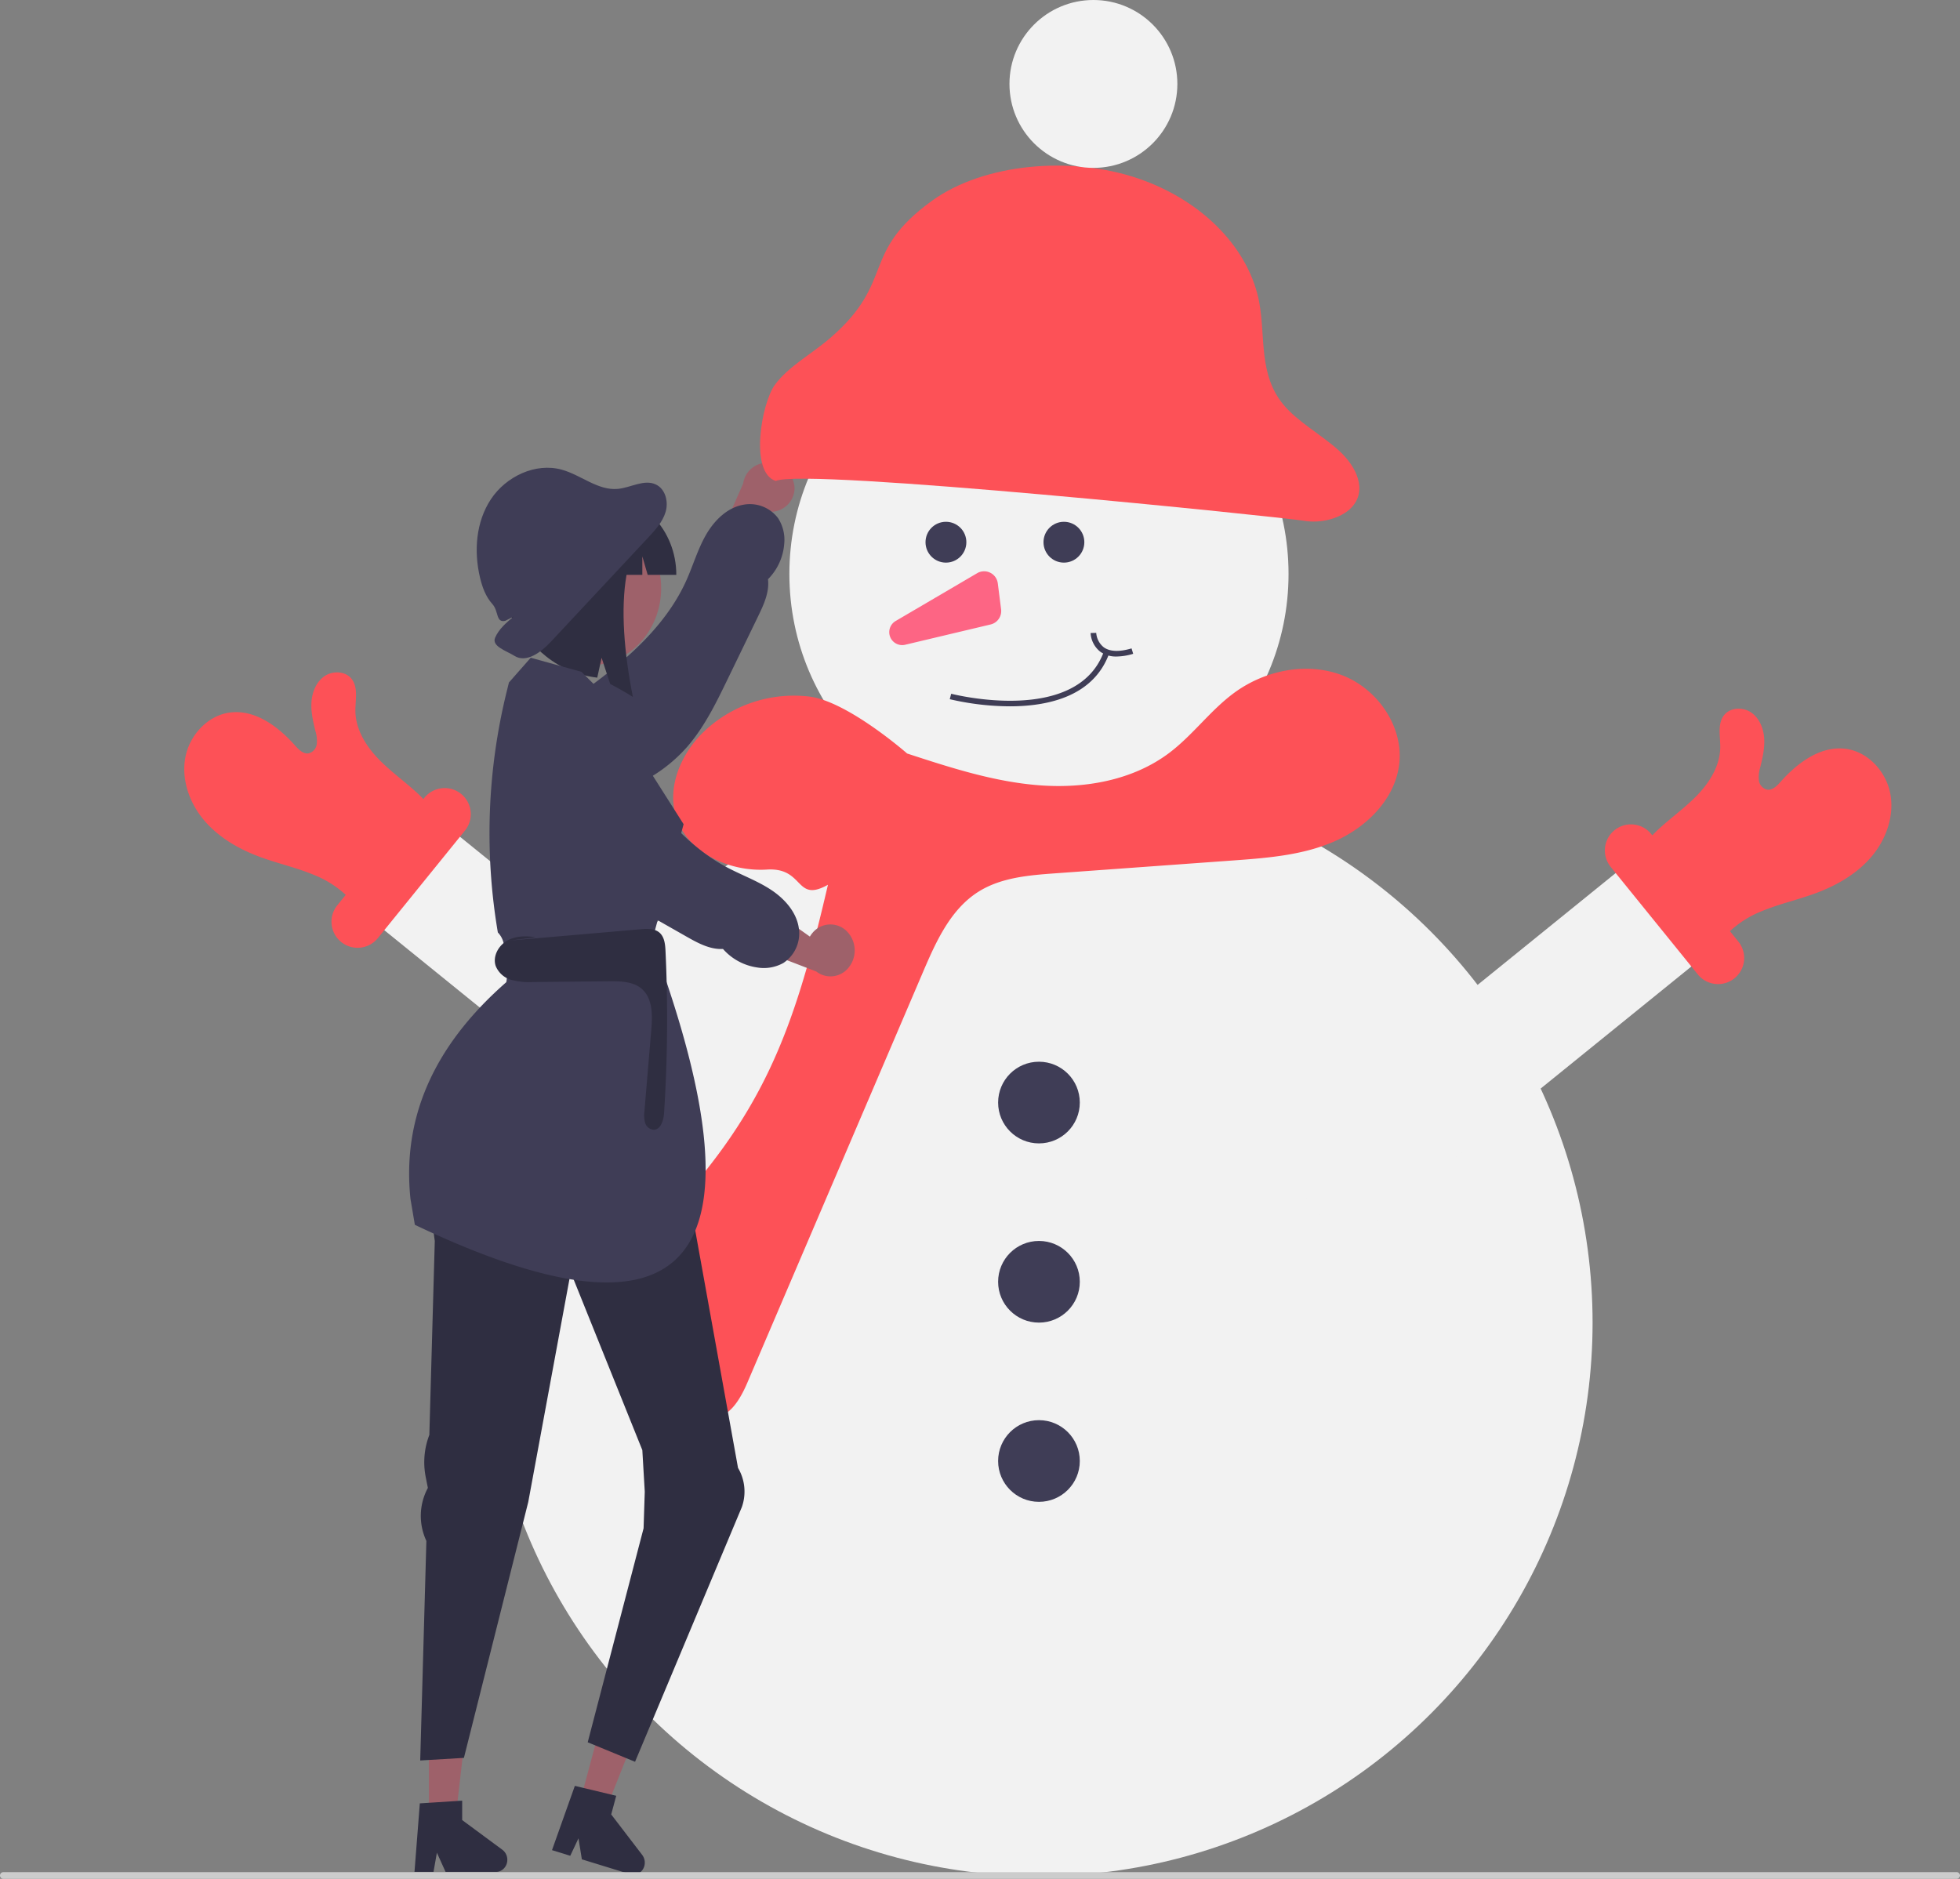 <svg xmlns="http://www.w3.org/2000/svg" data-name="Layer 1" width="695.67" height="666.954" viewBox="0 0 695.67 666.954" xmlns:xlink="http://www.w3.org/1999/xlink"><rect x="0" y="0" width="695.67" height="666.954" fill="#808080" stroke="none"/><path d="M534.185,289.821a8.491,8.491,0,0,1-9.092,8.363,9.78,9.78,0,0,1-1.639-.204l-4.052,25.239-16.209-6.088,12.752-28.974a8.544,8.544,0,0,1,9.029-7.337A9.39,9.39,0,0,1,534.185,289.821Z" transform="translate(-252.165 -116.523)" fill="#9e616a"/><path d="M516.088,295.678c-5.829,1.006-10.441,5.629-13.376,10.764-2.935,5.135-4.572,10.896-7.009,16.286-5.272,11.659-14.184,21.329-23.99,29.549-9.278,7.777-19.434,14.426-29.171,21.624a37.043,37.043,0,0,0-3.021,10.929c-.324,4.293.88,8.925,4.135,11.743,3.056,2.646,7.351,3.285,11.393,3.351a53.969,53.969,0,0,0,41.092-18.382c6.075-7.023,10.195-15.486,14.245-23.842q5.415-11.173,10.831-22.347c2.018-4.163,4.089-8.622,3.534-13.215a19.954,19.954,0,0,0,5.756-12.488,14.198,14.198,0,0,0-2.195-9.215A12.527,12.527,0,0,0,516.088,295.678Z" transform="translate(-252.165 -116.523)" fill="#3f3d56"/><path d="M442.542,373.901" transform="translate(-252.165 -116.523)" fill="#3f3d56"/><rect x="437.596" y="391.706" width="42.682" height="169.117" transform="translate(865.725 302.882) rotate(129.007)" fill="#f2f2f2"/><path d="M317.974,385.264c1.524-7.864,7.998-14.868,15.95-15.829,8.881-1.074,17.022,5.029,22.96,11.72,1.286,1.449,2.889,3.089,4.804,2.794a3.866,3.866,0,0,0,2.903-3.285,11.454,11.454,0,0,0-.477-4.623c-.831-3.417-1.642-6.904-1.391-10.411s1.727-7.098,4.629-9.082,7.342-1.831,9.555.902c2.5,3.087,1.345,7.583,1.403,11.555.093,6.361,3.664,12.206,8.061,16.803,4.397,4.597,9.668,8.265,14.308,12.617.591.555,1.178,1.145,1.735,1.764l.39-.481a9.261,9.261,0,0,1,13.026-1.368v0a9.261,9.261,0,0,1,1.367,13.026L386.277,449.539a9.261,9.261,0,0,1-13.026,1.367h-0a9.261,9.261,0,0,1-1.367-13.026l2.995-3.698a36.52,36.52,0,0,0-11.521-7.182c-6.188-2.545-12.769-3.999-19.041-6.329-7.508-2.789-14.684-6.953-19.826-13.094S316.45,393.128,317.974,385.264Z" transform="translate(-252.165 -116.523)" fill="#fd5157"/><circle cx="368.762" cy="203.746" r="88.585" fill="#f2f2f2"/><circle cx="368.762" cy="469.502" r="196.498" fill="#f2f2f2"/><circle cx="335.744" cy="192.472" r="7.248" fill="#3f3d56"/><circle cx="377.62" cy="192.472" r="7.248" fill="#3f3d56"/><path d="M598.991,319.994l-28.93,16.973A4.593,4.593,0,0,0,573.447,345.397l30.32-7.201a4.891,4.891,0,0,0,3.722-5.374l-1.171-9.226A4.891,4.891,0,0,0,598.991,319.994Z" transform="translate(-252.165 -116.523)" fill="#fd6584"/><circle cx="368.762" cy="391.386" r="14.496" fill="#3f3d56"/><circle cx="368.762" cy="455.006" r="14.496" fill="#3f3d56"/><circle cx="368.762" cy="518.626" r="14.496" fill="#3f3d56"/><path d="M728.656,356.273c-12.636-4.902-27.556-1.818-38.47,6.219-8.412,6.194-14.64,14.965-22.973,21.264-12.898,9.75-29.903,12.751-46.026,11.54-16.123-1.211-31.676-6.269-47.045-11.289,0,0-21.054-18.49-34.701-20.218a46.373,46.373,0,0,0-37.776,12.767c-7.777,7.66-12.736,19.179-9.612,29.638,3.861,12.927,18.835,19.854,32.299,19.008s9.91,11.987,21.681,5.395c-12.2,52.553-23.053,82.082-60.515,120.905-3.811,3.95-7.845,7.971-9.719,13.13-1.874,5.159-.859,11.84,3.815,14.718,3.708,2.284,8.507,1.407,12.184-1.085q-4.86,9.348-9.72,18.695c-2.289,4.403-4.568,9.824-1.985,14.061,3.149,5.164,11.594,4.136,15.566-.427.827,4.668,4.275,9.049,8.936,9.231,6.337.247,10.305-6.576,12.799-12.408q31.218-72.99,62.435-145.979c4.601-10.757,9.745-22.17,19.654-28.392,7.987-5.015,17.819-5.829,27.225-6.51l62.956-4.555c12.303-.89,24.884-1.847,36.18-6.802,11.296-4.955,21.254-14.77,22.9-26.994C750.551,374.754,741.292,361.176,728.656,356.273Z" transform="translate(-252.165 -116.523)" fill="#fd5157"/><path d="M610.59,367.252a95.134,95.134,0,0,1-21.325-2.528l.509-1.935c.449.119,45.117,11.515,54.367-15.463l1.892.648C640.652,363.669,624.35,367.252,610.59,367.252Z" transform="translate(-252.165 -116.523)" fill="#3f3d56"/><path d="M648.498,349.573a9.578,9.578,0,0,1-5.768-1.674,9.105,9.105,0,0,1-3.476-6.665l1.999-.057a7.181,7.181,0,0,0,2.668,5.115c2.174,1.567,5.498,1.701,9.877.399l.569,1.917A20.821,20.821,0,0,1,648.498,349.573Z" transform="translate(-252.165 -116.523)" fill="#3f3d56"/><path d="M727.58,276.64c-6.226-5.739-14.711-10.237-19.885-16.475-8.823-10.638-6.332-23.907-8.55-36.134-3.347-18.452-19.231-36.025-42.948-44.135s-54.763-5.444-73.186,7.859C557.268,206.344,570.191,216.279,546.928,236.431c-6.531,5.658-15.094,10.267-19.786,16.77-4.693,6.504-9.048,31.033.368,34.049,10.113-4.724,180.886,12.98,187.204,14.101s13.494-.826,17.121-4.647C737.536,290.701,733.806,282.379,727.58,276.64Z" transform="translate(-252.165 -116.523)" fill="#fd5157"/><circle cx="388.089" cy="29.797" r="29.797" fill="#f2f2f2"/><rect x="760.77" y="404.592" width="42.682" height="169.117" transform="translate(417.78 -543.006) rotate(50.993)" fill="#f2f2f2"/><path d="M923.074,398.149c-1.524-7.864-7.998-14.868-15.95-15.829-8.881-1.074-17.022,5.029-22.96,11.72-1.286,1.449-2.889,3.089-4.804,2.794a3.866,3.866,0,0,1-2.903-3.285,11.454,11.454,0,0,1,.477-4.623c.831-3.417,1.642-6.904,1.391-10.411s-1.727-7.098-4.629-9.082-7.342-1.831-9.555.902c-2.5,3.087-1.345,7.583-1.403,11.555-.093,6.361-3.664,12.206-8.061,16.803s-9.668,8.265-14.308,12.617c-.591.555-1.178,1.145-1.735,1.764l-.39-.481a9.261,9.261,0,0,0-13.026-1.368v0a9.261,9.261,0,0,0-1.367,13.026l30.92,38.173a9.261,9.261,0,0,0,13.026,1.367h0a9.261,9.261,0,0,0,1.367-13.026l-2.995-3.698a36.52,36.52,0,0,1,11.521-7.182c6.188-2.545,12.769-3.999,19.041-6.329,7.508-2.789,14.684-6.953,19.826-13.094S924.597,406.013,923.074,398.149Z" transform="translate(-252.165 -116.523)" fill="#fd5157"/><rect x="182.321" y="327.609" width="48.25" height="51.629" fill="#9e616a"/><polygon points="152.23 645.177 161.737 645.177 166.259 605.941 152.229 605.942 152.23 645.177" fill="#9e616a"/><path d="M430.488,773.166l-14.285-10.556v-6.887l-1.62.101-10.184.655-3.223.203-1.835,23.546-.06.784h6.746l.138-.784,1.069-6.029,2.731,6.029.353.784H428.205a3.767,3.767,0,0,0,2.309-.784,4.348,4.348,0,0,0,1.714-3.513A4.4,4.4,0,0,0,430.488,773.166Z" transform="translate(-252.165 -116.523)" fill="#2f2e41"/><polygon points="205.827 639.719 214.963 642.53 229.445 606.161 215.961 602.012 205.827 639.719" fill="#9e616a"/><path d="M480.107,774.986l-11.003-14.373,1.783-6.62-1.585-.378-8.831-2.121-1.129-.267-3.145-.756-8.108,22.818,6.479,2.001,2.921-6.195,1.198,7.458,4.084,1.254,11.106,3.42,2.008.618a3.815,3.815,0,0,0,3.42-.618,4.272,4.272,0,0,0,1.56-2.323A4.552,4.552,0,0,0,480.107,774.986Z" transform="translate(-252.165 -116.523)" fill="#2f2e41"/><ellipse cx="209.055" cy="208.787" rx="25.614" ry="27.408" fill="#9e616a"/><path d="M465.503,292.011H448.957c-10.847,0-19.641,10.586-19.641,23.644-8.185,8.794-1.267,9.495,5.227,21.356,4.214,4.885,11.813,17.911,29.607,20.067l1.544-7.057,3.046,9.294q4.064,2.107,8.059,4.608c-3.109-15.628-4.388-31.22-2.254-43.331h5.604v-6.562l1.902,6.562h10.16v-0C492.213,304.807,480.255,292.011,465.503,292.011Z" transform="translate(-252.165 -116.523)" fill="#2f2e41"/><path d="M515.467,651.512a16.502,16.502,0,0,0-1.353-13.91L492.213,516.043l-8.616-46.097H431.901s-32.31,38.261-25.417,87.124l-1.929,68.814a26.958,26.958,0,0,0-1.295,14.922l.768,3.893-.296.586a20.894,20.894,0,0,0-.231,18.229L401.314,741.458l15.509-.922,22.832-90.811,15.078-81.592,25.417,63.153.862,14.751-.418,13.002-19.83,75.965,16.801,6.915Z" transform="translate(-252.165 -116.523)" fill="#2f2e41"/><path d="M463.78,360.235l-5.237-5.224-18-5-7.742,8.786-.833,3.387a210.409,210.409,0,0,0-3.101,85.344v0h0a7.949,7.949,0,0,1,2.02,7.382l-.445,1.898.041.07a11.777,11.777,0,0,1,1.38,8.302c-26.47,23.169-36.951,48.976-34,77l1.549,9.129c95.575,45.494,127.558,16.512,84.185-100.724L494.798,409.098Z" transform="translate(-252.165 -116.523)" fill="#3f3d56"/><path d="M540.555,447.676a9.214,9.214,0,0,0-.934,1.322l-45.237-32.044-32.319-43.971a12.433,12.433,0,0,0-16.908-3.321c-6.086,3.915-8.107,12.333-4.539,18.901l0,0a108.596,108.596,0,0,0,20.035,26.396l26.146,25.19,55.089,21.237a8.211,8.211,0,0,0,11.375-1.259,9.679,9.679,0,0,0-.536-13.026A8.226,8.226,0,0,0,540.555,447.676Z" transform="translate(-252.165 -116.523)" fill="#9e616a"/><path d="M463.892,368.632c-3.869-1.887-7.821-3.794-12.084-4.398s-8.963.293-11.988,3.356c-2.84,2.876-3.76,7.12-4.091,11.148a53.969,53.969,0,0,0,15.649,42.208c6.609,6.523,14.784,11.188,22.857,15.777l21.589,12.272c4.022,2.286,8.335,4.645,12.955,4.392a19.954,19.954,0,0,0,12.083,6.562,14.198,14.198,0,0,0,9.339-1.586,12.527,12.527,0,0,0,5.549-11.885c-.622-5.882-4.932-10.787-9.864-14.053s-10.573-5.276-15.791-8.062c-11.288-6.025-20.354-15.551-27.913-25.875S468.393,376.941,461.4,366.226" transform="translate(-252.165 -116.523)" fill="#3f3d56"/><path d="M442.284,449.249c-3.459-.595-7.203-.505-10.235,1.262s-5.06,5.559-3.952,8.888a8.414,8.414,0,0,0,5.633,4.982,24.877,24.877,0,0,0,7.739.74l27.021-.258c4.035-.038,8.47.064,11.502,2.725,3.883,3.407,3.762,9.38,3.33,14.528l-2.419,28.803a10.278,10.278,0,0,0,.207,4.095,3.502,3.502,0,0,0,2.932,2.542c2.62.104,3.652-3.324,3.822-5.941a514.537,514.537,0,0,0,.514-57.505c-.111-2.369-.371-5.016-2.179-6.55-1.756-1.49-4.321-1.372-6.616-1.174l-46.531,4.024" transform="translate(-252.165 -116.523)" fill="#2f2e41"/><path d="M484.976,288.517c-4.148-1.98-8.877,1.1-13.469,1.548-7.095.691-13.093-4.918-19.949-6.815-9.353-2.589-19.812,2.425-25.149,10.483-5.336,8.057-6.094,18.454-3.877,27.807.804,3.391,2.028,6.792,4.374,9.385s1.185,6.776,4.619,5.972l2.986-1.538c-2.593,2.16-5.276,4.436-6.607,7.517-1.331,3.082,3.993,4.669,6.845,6.461,4.233,2.659,9.477-1.297,12.892-4.953q17.266-18.483,34.531-36.966c2.562-2.743,5.206-5.626,6.252-9.21C489.47,294.622,488.365,290.135,484.976,288.517Z" transform="translate(-252.165 -116.523)" fill="#3f3d56"/><path d="M252.165,782.287a1.186,1.186,0,0,0,1.19,1.19h693.29a1.19,1.19,0,0,0,0-2.38H253.355A1.187,1.187,0,0,0,252.165,782.287Z" transform="translate(-252.165 -116.523)" fill="#ccc"/></svg>